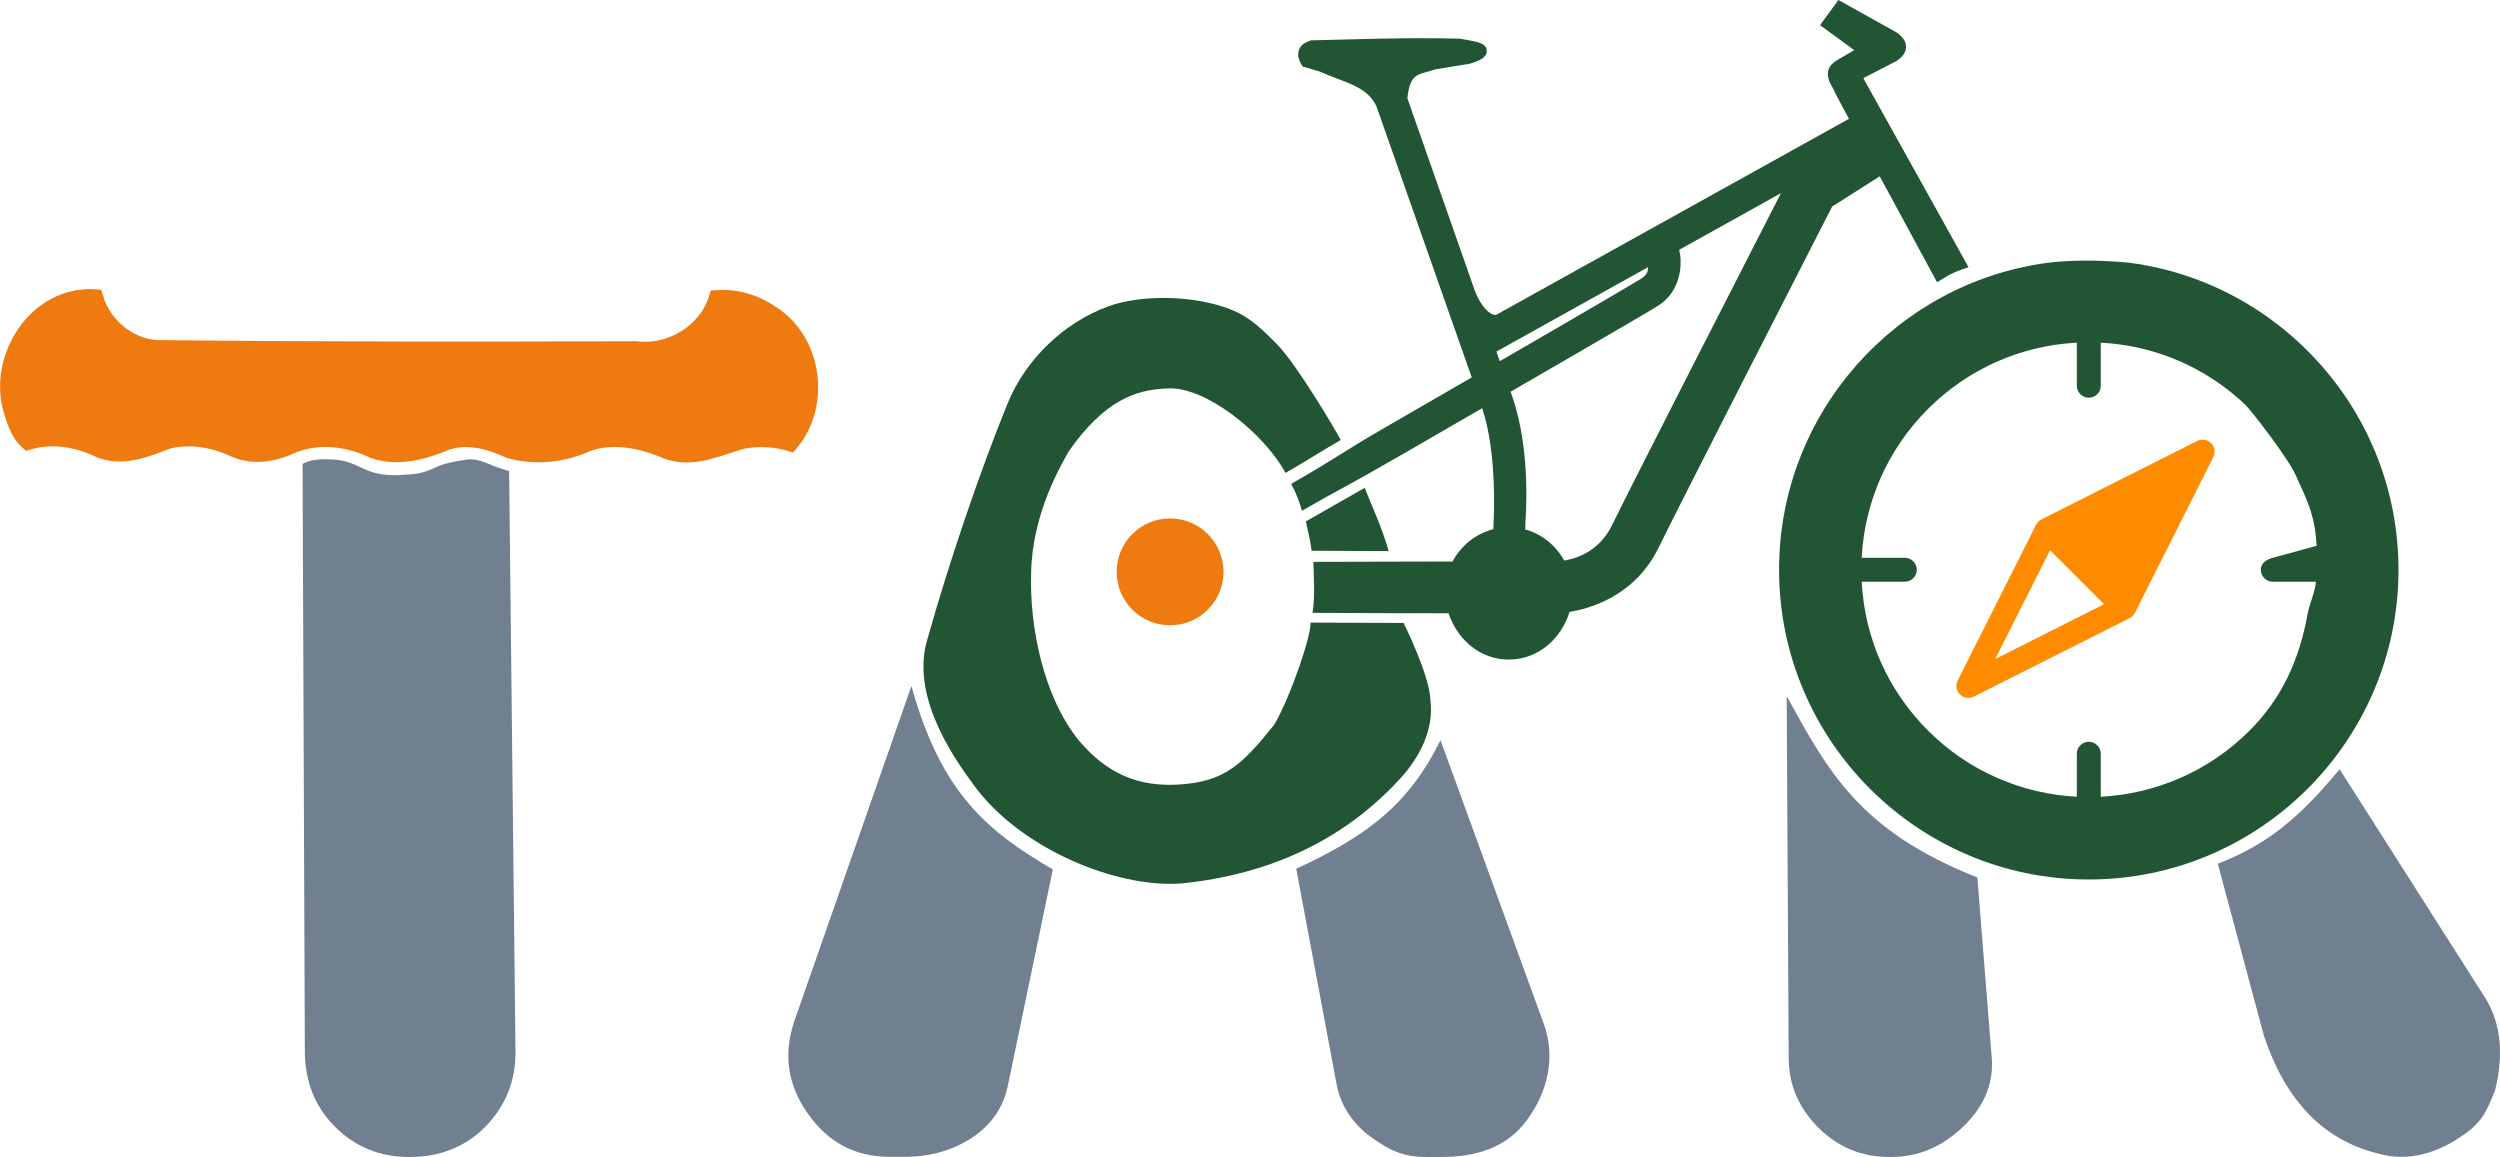 <?xml version="1.0" encoding="UTF-8" standalone="no"?>
<!-- Created with Inkscape (http://www.inkscape.org/) -->

<svg
   width="125.539mm"
   height="58.098mm"
   viewBox="0 0 125.539 58.098"
   version="1.1"
   id="svg4149"
   inkscape:version="1.2.2 (b0a8486541, 2022-12-01)"
   sodipodi:docname="logo4.svg"
   inkscape:export-filename="/mnt/dataDisk/SynologyDrive/TwenteAdventureRace/logo/logo.png"
   inkscape:export-xdpi="299.87009"
   inkscape:export-ydpi="299.87009"
   xml:space="preserve"
   xmlns:inkscape="http://www.inkscape.org/namespaces/inkscape"
   xmlns:sodipodi="http://sodipodi.sourceforge.net/DTD/sodipodi-0.dtd"
   xmlns="http://www.w3.org/2000/svg"
   xmlns:svg="http://www.w3.org/2000/svg"><sodipodi:namedview
     id="namedview4151"
     pagecolor="#ffffff"
     bordercolor="#666666"
     borderopacity="1.0"
     inkscape:pageshadow="2"
     inkscape:pageopacity="0.0"
     inkscape:pagecheckerboard="true"
     inkscape:document-units="mm"
     showgrid="false"
     fit-margin-top="10"
     fit-margin-left="0"
     fit-margin-right="0"
     fit-margin-bottom="5"
     inkscape:zoom="2.2486546"
     inkscape:cx="250.37193"
     inkscape:cy="134.96959"
     inkscape:window-width="1854"
     inkscape:window-height="1131"
     inkscape:window-x="0"
     inkscape:window-y="0"
     inkscape:window-maximized="1"
     inkscape:current-layer="g81752-6"
     inkscape:showpageshadow="2"
     inkscape:deskcolor="#d1d1d1" /><defs
     id="defs4146"><rect
       x="36.181"
       y="256.52"
       width="555.179"
       height="55.657"
       id="rect3506" /></defs><g
     inkscape:label="Layer 1"
     inkscape:groupmode="layer"
     id="layer1"
     transform="translate(-14.536,-103.475)"><g
       id="g81752-6"
       transform="translate(-63.654,-49.882)"><path
         d="m 103.756,177.01 0.319,29.14 c 0.016,1.493 -0.505,2.756 -1.516,3.79 -1.011,1.011 -2.274,1.516 -3.79,1.516 h -0.034 c -1.47,0 -2.71,-0.505 -3.721,-1.516 -1.011,-1.011 -1.51,-2.274 -1.516,-3.79 l -0.114,-29.498 c 0.466,-0.257 0.978,-0.247 1.492,-0.223 0.62,0.014 1.098,0.236 1.59,0.474 0.517,0.25 1.2,0.376 2.084,0.29 0.478,-0.025 0.854,-0.044 1.529,-0.373 0.358,-0.174 0.924,-0.295 1.57,-0.388 0.709,-0.061 0.97,0.266 2.106,0.578 z"
         style="font-size:70.556px;line-height:1.25;font-family:Dyuthi;-inkscape-font-specification:'Dyuthi, Normal';letter-spacing:0px;word-spacing:0px;fill:#708090;fill-opacity:1;stroke-width:0.265"
         id="path51164-8-4"
         sodipodi:nodetypes="cscssssccscscc" /><path
         d="m 150.526,190.526 5.186,14.242 c 0.597,1.654 0.218,3.368 -0.816,4.792 -1.034,1.447 -2.607,1.895 -4.33,1.895 h -0.758 c -1.102,0 -1.815,-0.301 -2.757,-0.99 -0.942,-0.666 -1.557,-1.638 -1.741,-2.648 l -2.029,-10.838 c 3.867,-1.772 5.756,-3.447 7.245,-6.453 z"
         style="font-size:70.556px;line-height:1.25;font-family:Dyuthi;-inkscape-font-specification:'Dyuthi, Normal';letter-spacing:0px;word-spacing:0px;fill:#708090;fill-opacity:1;stroke-width:0.265"
         id="path51166-0-3"
         sodipodi:nodetypes="cccsscccc" /><path
         d="m 195.677,191.986 7.36,11.56 c 0.735,1.24 0.884,2.756 0.448,4.548 -0.522,1.296 -0.708,1.769 -2.274,2.687 -1.255,0.66 -2.4,0.85 -3.686,0.482 -2.687,-0.689 -4.571,-2.653 -5.65,-5.891 l -2.316,-8.642 c 2.376,-0.926 3.979,-2.167 6.118,-4.744 z"
         style="font-size:70.556px;line-height:1.25;font-family:Dyuthi;-inkscape-font-specification:'Dyuthi, Normal';letter-spacing:0px;word-spacing:0px;fill:#708090;fill-opacity:1;stroke-width:0.265"
         id="path51168-6-5-0"
         sodipodi:nodetypes="cccccccc" /><path
         d="m 177.484,197.423 0.723,9.071 c 0.113,1.419 -0.517,2.607 -1.55,3.548 -1.034,0.942 -2.193,1.412 -3.48,1.412 h -0.138 c -1.378,0 -2.561,-0.494 -3.548,-1.481 -0.988,-0.988 -1.474,-2.147 -1.481,-3.48 l -0.101,-18.182 c 2.065,3.743 3.634,6.763 9.575,9.111 z"
         style="font-size:70.556px;line-height:1.25;font-family:Dyuthi;-inkscape-font-specification:'Dyuthi, Normal';letter-spacing:0px;word-spacing:0px;fill:#708090;fill-opacity:1;stroke-width:0.265"
         id="path51168-6-9-2-3"
         sodipodi:nodetypes="csssssscc" /><path
         d="m 131.058,197.016 -2.241,10.779 c -0.207,1.102 -0.792,1.987 -1.757,2.653 -0.988,0.666 -2.136,0.999 -3.445,0.999 h -0.758 c -1.723,0 -3.089,-0.723 -4.1,-2.17 -1.011,-1.424 -1.24,-2.963 -0.689,-4.616 l 5.891,-16.858 c 1.49,5.4 3.829,7.298 7.099,9.215 z"
         style="font-size:70.556px;line-height:1.25;font-family:Dyuthi;-inkscape-font-specification:'Dyuthi, Normal';letter-spacing:0px;word-spacing:0px;fill:#708090;fill-opacity:1;stroke-width:0.265"
         id="path51166-8-8-0"
         sodipodi:nodetypes="cccsscccc" /><path
         id="path845-57-9"
         style="fill:#ef7b10;fill-opacity:1;stroke:#ef7b10;stroke-width:1;stroke-miterlimit:4;stroke-dasharray:none;stroke-opacity:1"
         d="m 82.311,168.398 c -2.519,0.278 -4.132,3.125 -3.467,5.486 0.149,0.538 0.383,1.201 0.77,1.555 1.222,-0.355 2.521,-0.124 3.646,0.426 1.16,0.442 2.312,-0.084 3.377,-0.477 1.152,-0.272 2.342,-0.047 3.4,0.447 0.951,0.41 1.976,0.184 2.881,-0.242 1.324,-0.511 2.805,-0.309 4.062,0.291 1.19,0.408 2.429,0.066 3.544,-0.394 1.104,-0.406 2.266,-0.081 3.287,0.392 1.276,0.353 2.647,0.2 3.846,-0.346 1.369,-0.491 2.842,-0.144 4.132,0.406 1.274,0.422 2.494,-0.226 3.699,-0.549 0.778,-0.144 1.597,-0.106 2.357,0.114 1.533,-1.864 1.127,-4.943 -0.904,-6.28 -0.773,-0.554 -1.732,-0.864 -2.686,-0.804 -0.534,1.693 -2.385,2.792 -4.121,2.569 -8.029,0.028 -16.06,0.029 -24.088,-0.058 -1.447,-0.093 -2.737,-1.177 -3.154,-2.556 -0.194,-0.014 -0.387,-0.003 -0.58,0.019 z" /><g
         id="g78241-2"
         transform="translate(33.595,-48.368)"><path
           d="m 154.935,223.864 -7.828,3.942 c -0.115,0.058 -0.208,0.151 -0.266,0.266 l -3.942,7.829 c -0.117,0.232 -0.071,0.512 0.112,0.695 0.115,0.115 0.269,0.176 0.425,0.176 0.092,0 0.184,-0.021 0.27,-0.064 l 7.828,-3.942 c 0.115,-0.058 0.208,-0.151 0.266,-0.266 l 3.942,-7.828 c 0.117,-0.232 0.071,-0.512 -0.112,-0.695 -0.183,-0.183 -0.463,-0.228 -0.695,-0.112 z m -7.396,5.491 2.711,2.711 -5.462,2.75 z"
           id="path2-5-5"
           style="fill:#ff8c00;fill-opacity:1;stroke-width:0.08"
           sodipodi:nodetypes="cccccsccccccccccc" /><path
           id="path6-9-0"
           style="fill:#225533;fill-opacity:1;stroke-width:0.303"
           d="m 394.93,62.199 c -2.227,0.013 -4.661,0.126 -7.031,0.43 -28.633,3.876 -50.777,28.476 -50.777,58.154 0,32.361 26.328,58.689 58.689,58.689 32.362,0 58.688,-26.328 58.688,-58.689 0,-29.678 -22.144,-54.279 -50.777,-58.154 0,0 -3.892,-0.458 -8.791,-0.43 z m 0.881,4.436 c 29.918,1.328 51.315,33.512 46.863,62.693 -22.481,57.324 -90.925,48.594 -92.663,-8.411 0,-29.858 15.972,-55.606 45.8,-54.282 z m -38.189,18.06 c -18.572,18.572 -15.218,53.351 3.354,71.922 9.286,9.286 22.635,14.757 34.833,14.757 12.198,0 26.194,-8.639 33.682,-16.912 6.539,-7.225 11.45,-15.581 13.184,-25.135 1.694,-9.331 0.487,-20.371 -3.272,-29.04 -2.766,0.586 -2.234,1.981 -4.052,3.333 2.221,4.679 3.366,7.517 3.631,12.624 l -8.306,2.268 c -1.209,0.33 -2.27,1.016 -2.27,2.27 0,1.254 1.016,2.27 2.27,2.27 h 8.166 c -0.098,1.823 -1.214,4.183 -1.544,6 -1.568,8.64 -4.781,15.967 -11.015,22.201 -7.825,7.824 -17.935,12.002 -28.201,12.539 v -8.145 c 0,-1.254 -1.016,-2.27 -2.27,-2.27 -1.254,0 -2.271,1.016 -2.271,2.27 v 8.145 c -10.267,-0.537 -20.375,-4.715 -28.199,-12.539 -7.601,-7.601 -12.013,-17.544 -12.562,-28.201 h 8.168 c 1.254,0 2.27,-1.016 2.27,-2.27 0,-1.254 -1.016,-2.27 -2.27,-2.27 h -8.168 c 0.549,-10.657 4.959,-20.599 12.561,-28.201 7.588,-7.588 17.545,-12.008 28.201,-12.561 v 8.166 c 0,1.254 1.018,2.27 2.271,2.27 1.254,0 2.27,-1.016 2.27,-2.27 v -8.166 c 10.288,0.53 19.956,4.677 27.463,11.84 0.907,0.865 8.719,10.787 9.807,14.029 0.865,-0.907 4.959,-2.468 4.052,-3.333 -2.472,-13.698 -24.419,-34.988 -41.696,-36.302 -15.192,-0.509 -31.429,7.797 -40.084,20.709 z"
           transform="matrix(0.265,0,0,0.265,44.595,198.329)"
           sodipodi:nodetypes="scssscssccsccssccccsssccccssscscssscccssscccccc" /></g><path
         style="fill:#225533;fill-opacity:1;stroke-width:0.171"
         d="m 137.502,197.721 c -3.268,0.239 -8.13,-1.761 -10.439,-4.976 -0.67,-0.932 -3.168,-4.205 -2.333,-7.186 1.079,-3.856 2.668,-8.552 4.073,-11.979 0.876,-2.139 2.785,-4.027 5.069,-4.85 1.62,-0.584 4.362,-0.579 6.25,0.22 0.852,0.361 1.46,0.953 2.176,1.674 1.033,1.041 3.073,4.531 3.219,4.827 -0.843,0.485 -1.93,1.172 -2.774,1.656 -1.067,-1.985 -4.091,-4.442 -6.028,-4.239 -1.507,0.069 -3.066,0.6 -4.85,3.14 -0.327,0.598 -1.837,3.067 -1.896,6.092 -0.09,2.673 0.601,6.232 2.399,8.442 1.381,1.642 2.97,2.348 5.05,2.209 2.283,-0.153 3.135,-0.986 4.758,-3.002 0.847,-1.459 1.864,-4.494 1.824,-5.128 l 4.671,0.018 c 0,0 1.301,2.592 1.349,3.875 0.189,1.503 -0.567,2.903 -1.523,3.945 -1.453,1.573 -4.725,4.638 -10.996,5.263 z m 6.551,-16.707 c -0.074,-0.576 -0.151,-0.814 -0.289,-1.475 l 2.956,-1.684 c 0.428,1.106 0.821,1.858 1.204,3.178 z"
         id="path845-5-7-9"
         sodipodi:nodetypes="cssssssccccccscccscccccccc" /><g
         id="path2148"><path
           style="color:#000000;fill:#000000;stroke-width:0.265;-inkscape-stroke:none"
           d="m 135.878,182.609 a 0.009,0.009 0 0 1 -0.009,0.009 0.009,0.009 0 0 1 -0.009,-0.009 0.009,0.009 0 0 1 0.009,-0.009 0.009,0.009 0 0 1 0.009,0.009 z"
           id="path1557" /></g><path
         id="path1064"
         style="color:#000000;fill:#225533;stroke-width:0.6;-inkscape-stroke:none"
         d="m 170.508,153.357 -0.156,0.213 -0.768,1.051 1.717,1.254 -0.809,0.474 -0.008,0.006 c -0.113,0.077 -0.297,0.167 -0.424,0.383 -0.127,0.216 -0.11,0.526 0.05,0.83 v 0.002 l 0.16,0.287 0.004,0.012 c 0.021,0.048 0.03,0.065 0.037,0.086 l 0.008,0.019 0.01,0.02 c 0.095,0.18 0.164,0.313 0.193,0.369 v 0.002 l 0.514,0.959 -17.709,9.84 c -0.064,0.028 -0.239,0.008 -0.481,-0.228 -0.241,-0.236 -0.502,-0.654 -0.676,-1.209 l -0.002,-0.004 -0.002,-0.006 c -1.511,-4.314 -3.026,-8.628 -3.305,-9.428 0.073,-0.71 0.248,-0.986 0.463,-1.129 0.217,-0.143 0.557,-0.183 0.947,-0.322 l 1.719,-0.278 0.023,-0.006 c 0.353,-0.116 0.547,-0.182 0.711,-0.346 0.041,-0.041 0.084,-0.094 0.109,-0.172 0.025,-0.078 0.021,-0.182 -0.011,-0.258 -0.064,-0.151 -0.165,-0.195 -0.244,-0.233 -0.158,-0.075 -0.327,-0.107 -0.514,-0.143 -0.187,-0.036 -0.384,-0.067 -0.541,-0.099 l -0.027,-0.006 h -0.027 c -3.003,-0.063 -5.059,0.037 -7.402,0.086 l -0.045,0.002 -0.043,0.014 c -0.218,0.071 -0.439,0.187 -0.547,0.426 -0.108,0.239 -0.044,0.514 0.109,0.772 l 0.061,0.101 0.877,0.258 c 0.569,0.265 1.169,0.441 1.674,0.682 0.512,0.244 0.912,0.539 1.156,1.057 0.204,0.586 3.381,9.624 4.785,13.615 -1.324,0.766 -2.702,1.562 -4.08,2.357 -2.803,1.62 -2.392,1.5 -4.985,2.989 0.236,0.426 0.408,0.902 0.539,1.349 2.127,-1.226 1.846,-0.986 5.247,-2.95 1.284,-0.742 2.562,-1.481 3.802,-2.199 0.773,2.278 0.577,5.622 0.576,5.632 l -0.002,0.01 -0.011,0.431 c -0.891,0.232 -1.621,0.82 -2.049,1.625 l -6.986,0.017 c 0.011,0.985 0.089,1.63 -0.043,2.562 2.277,0.018 4.553,0.015 6.83,0.02 0.433,1.318 1.581,2.326 3.019,2.326 1.466,0 2.642,-1.037 3.053,-2.393 0.866,-0.14 3.25,-0.715 4.473,-3.226 1.004,-2.061 7.231,-14.231 8.715,-17.129 l 2.391,-1.519 2.879,5.32 0.272,-0.17 c 0.352,-0.219 0.627,-0.352 0.968,-0.469 l 0.34,-0.117 -5.281,-9.486 c 0.006,-0.008 0.011,-0.012 0.02,-0.021 l 1.648,-0.85 0.018,-0.012 c 0.157,-0.109 0.275,-0.221 0.357,-0.353 0.082,-0.133 0.118,-0.296 0.094,-0.44 -0.049,-0.288 -0.246,-0.448 -0.41,-0.588 l -0.022,-0.018 z m -2.887,9.699 c -1.679,3.28 -7.414,14.481 -8.479,16.666 -0.682,1.401 -1.909,1.702 -2.405,1.783 -0.422,-0.762 -1.11,-1.325 -1.957,-1.563 l 0.012,-0.367 h -0.004 c 0.006,-0.068 0.315,-3.569 -0.677,-6.357 -0.012,-0.033 -0.041,-0.116 -0.067,-0.19 1.077,-0.624 2.142,-1.24 3.055,-1.769 2.336,-1.356 3.958,-2.3 4.358,-2.553 0.928,-0.588 1.156,-1.592 1.125,-2.31 -0.008,-0.188 -0.04,-0.339 -0.069,-0.496 z m -6.67,3.715 c -0.01,0.067 -0.004,0.15 -0.025,0.207 -0.054,0.14 -0.139,0.258 -0.325,0.375 -0.232,0.147 -1.971,1.168 -4.305,2.523 -0.834,0.484 -1.814,1.051 -2.793,1.617 -0.051,-0.144 -0.11,-0.313 -0.17,-0.483 z"
         sodipodi:nodetypes="ccccccscccccccccccsccccscccccsssccccccscccscccccsccccccccscsccccccccccssccccsccccccsccccccssccc" /><path
         style="fill:#ff0000;stroke:#ff5533;stroke-width:1"
         id="path308"
         sodipodi:type="arc"
         sodipodi:cx="118.52502"
         sodipodi:cy="184.44115"
         sodipodi:rx="4.194665"
         sodipodi:ry="4.4761419"
         sodipodi:start="0"
         sodipodi:end="5.9810526e-05"
         sodipodi:open="true"
         sodipodi:arc-type="arc"
         d="m 122.72,184.441 a 4.195,4.476 0 0 1 0,2.6e-4" /><circle
         style="fill:#ef7b10;fill-opacity:1;stroke:none;stroke-width:0.196"
         id="path452"
         cx="136.945"
         cy="182.073"
         r="2.683" /></g></g></svg>
